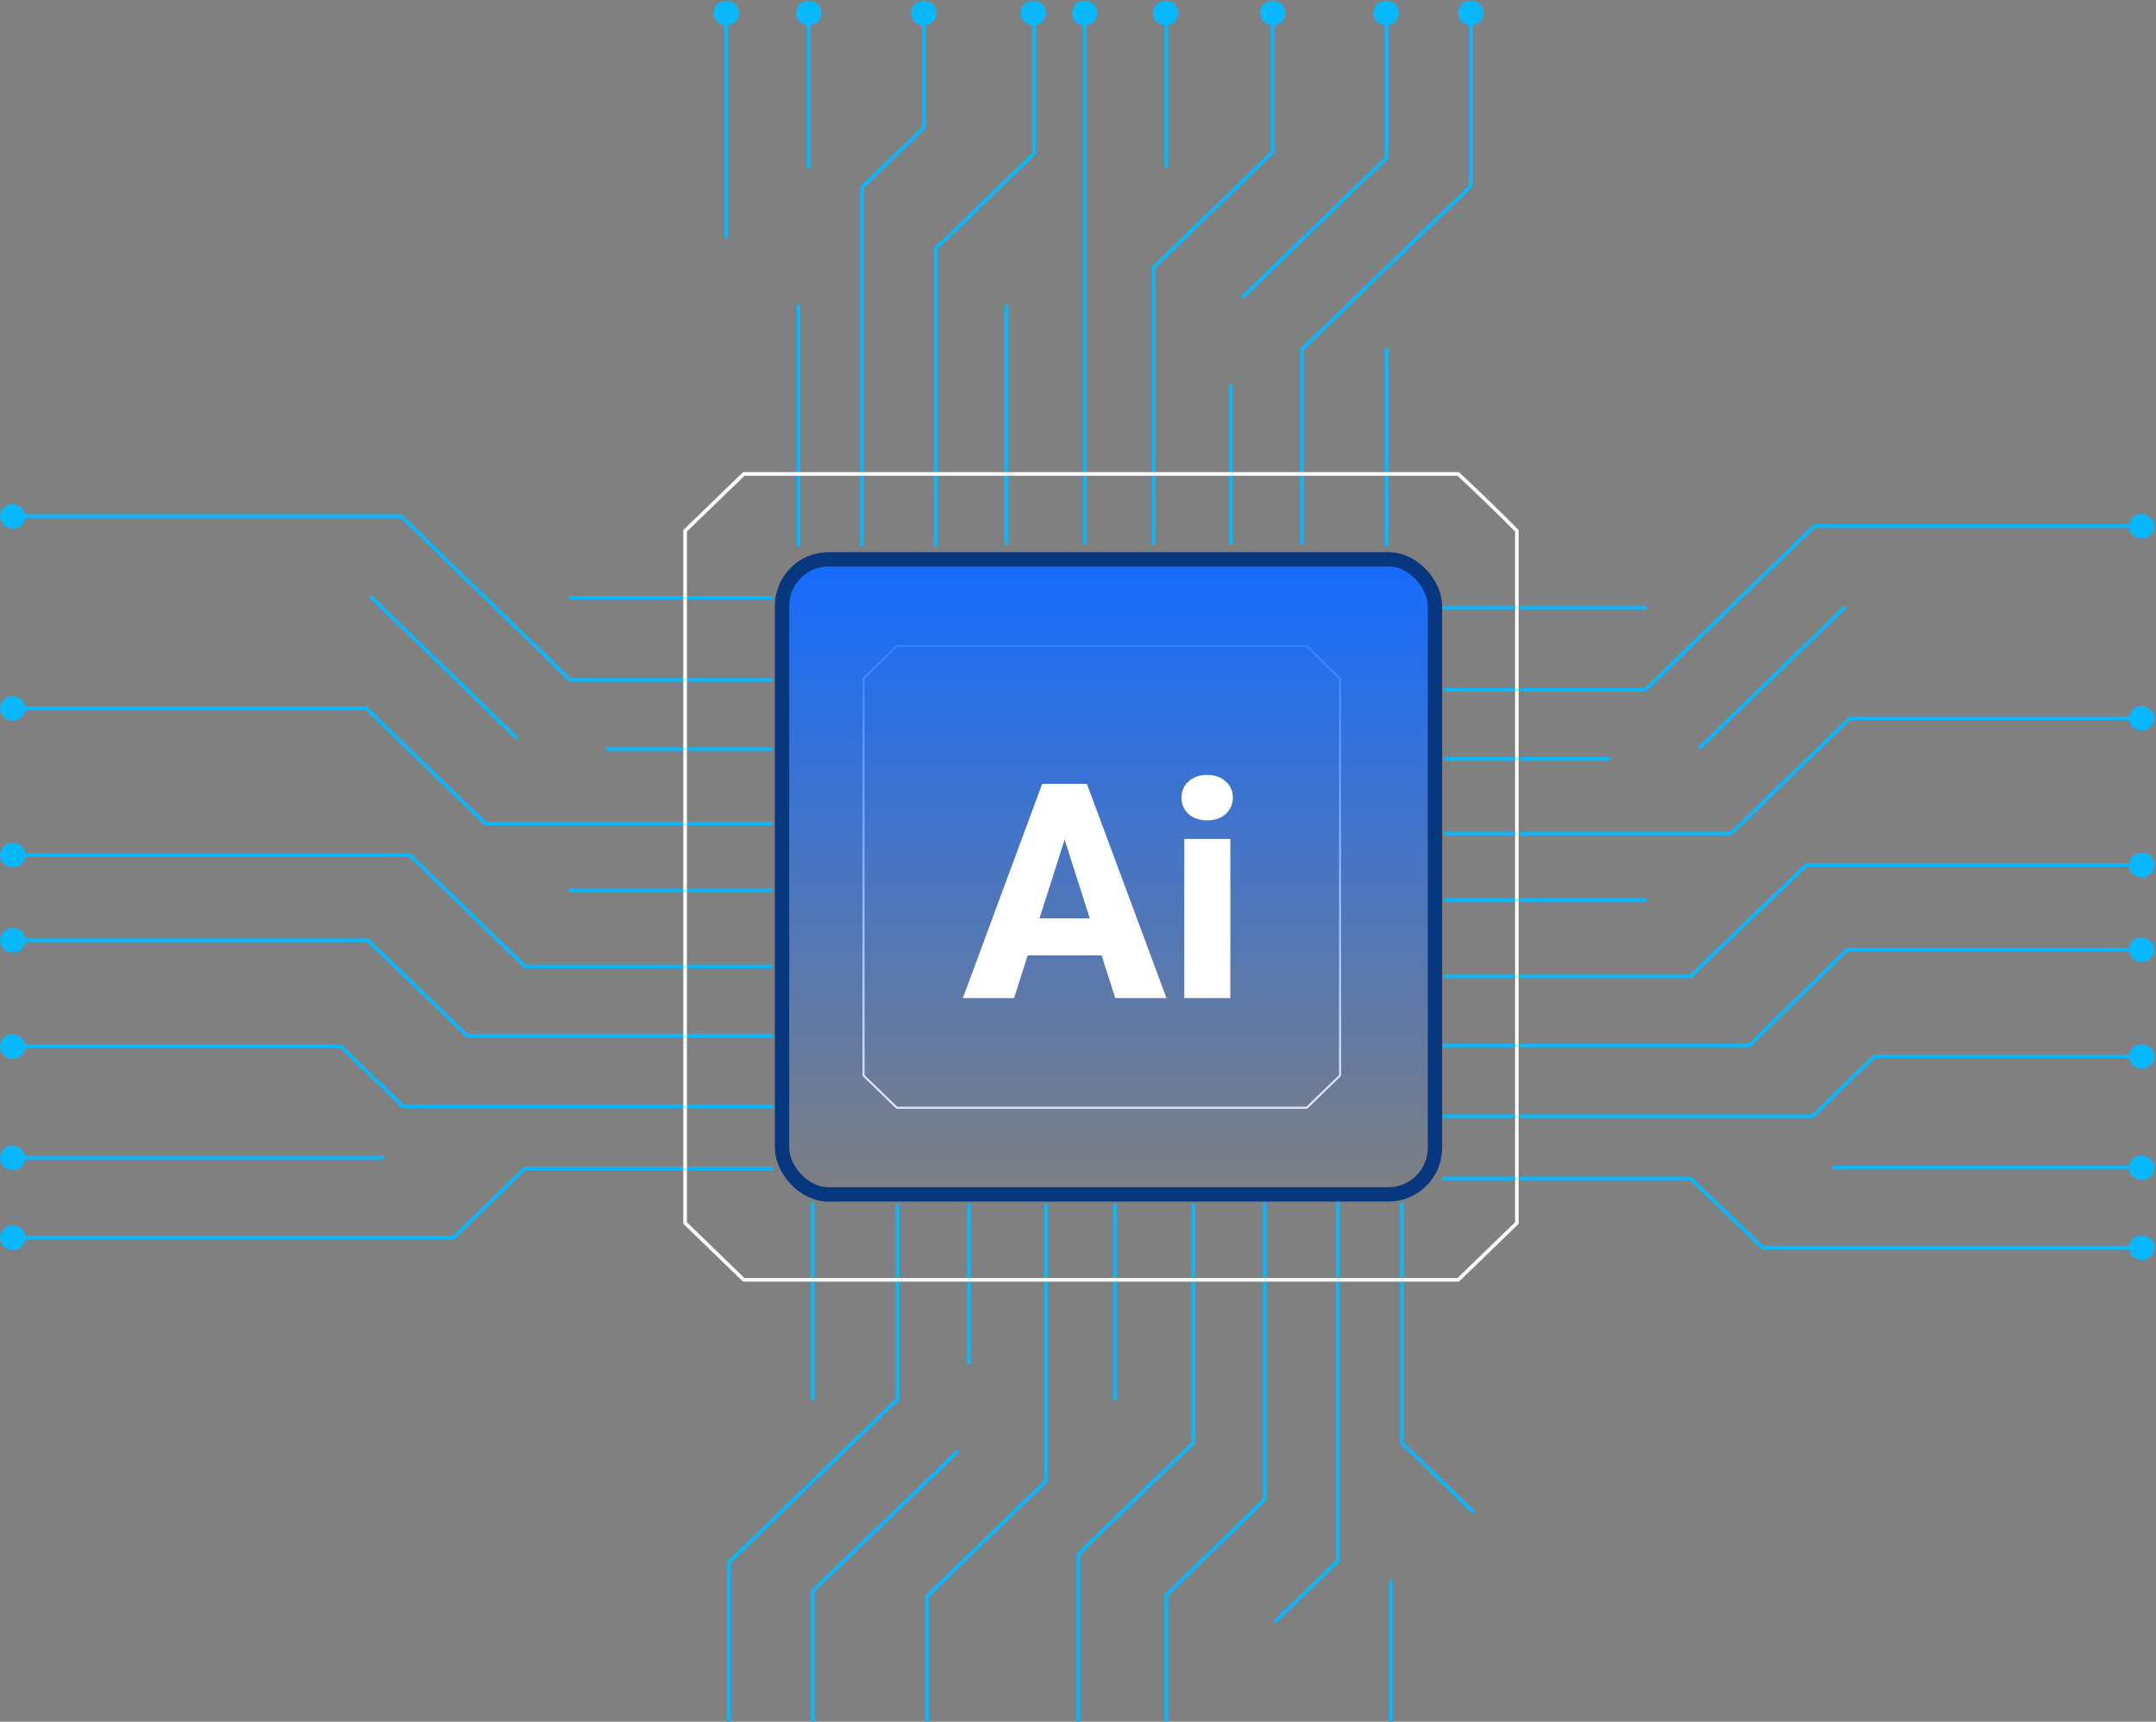 <svg width="601" height="480" viewBox="0 0 601 480" fill="none" xmlns="http://www.w3.org/2000/svg">
<rect x="0" y="0" width="601" height="480" fill="#808080" stroke="none"/>
<path d="M215.071 325.758H146.33L126.438 345.034H5.092" stroke="#07B8FF" stroke-width="1.004" stroke-miterlimit="10" stroke-linecap="round" stroke-linejoin="round"/>
<path d="M215.071 308.408H112.292L95.051 291.702H5.092" stroke="#07B8FF" stroke-width="1.004" stroke-miterlimit="10" stroke-linecap="round" stroke-linejoin="round"/>
<path d="M106.545 322.759H5.092" stroke="#07B8FF" stroke-width="1.004" stroke-miterlimit="10" stroke-linecap="round" stroke-linejoin="round"/>
<path d="M215.071 288.703H130.195L102.566 262.144H3.766" stroke="#07B8FF" stroke-width="1.004" stroke-miterlimit="10" stroke-linecap="round" stroke-linejoin="round"/>
<path d="M5.092 238.369H114.281L146.33 269.427H214.85" stroke="#07B8FF" stroke-width="1.004" stroke-miterlimit="10" stroke-linecap="round" stroke-linejoin="round"/>
<path d="M214.85 248.222H158.929" stroke="#07B8FF" stroke-width="1.004" stroke-miterlimit="10" stroke-linecap="round" stroke-linejoin="round"/>
<path d="M214.85 229.588H135.279L102.124 197.459H2.218" stroke="#07B8FF" stroke-width="1.004" stroke-miterlimit="10" stroke-linecap="round" stroke-linejoin="round"/>
<path d="M214.85 208.811H169.317" stroke="#07B8FF" stroke-width="1.004" stroke-miterlimit="10" stroke-linecap="round" stroke-linejoin="round"/>
<path d="M143.899 205.599L103.671 166.616" stroke="#07B8FF" stroke-width="1.004" stroke-miterlimit="10" stroke-linecap="round" stroke-linejoin="round"/>
<path d="M214.85 189.535H158.929L111.85 143.913H5.092" stroke="#07B8FF" stroke-width="1.004" stroke-miterlimit="10" stroke-linecap="round" stroke-linejoin="round"/>
<path d="M215.071 166.616H158.929" stroke="#07B8FF" stroke-width="1.004" stroke-miterlimit="10" stroke-linecap="round" stroke-linejoin="round"/>
<path d="M202.472 65.949V5.762" stroke="#07B8FF" stroke-width="1.004" stroke-miterlimit="10" stroke-linecap="round" stroke-linejoin="round"/>
<path d="M222.586 151.838V85.225" stroke="#07B8FF" stroke-width="1.004" stroke-miterlimit="10" stroke-linecap="round" stroke-linejoin="round"/>
<path d="M240.269 151.838V52.241L257.509 35.534V5.762" stroke="#07B8FF" stroke-width="1.004" stroke-miterlimit="10" stroke-linecap="round" stroke-linejoin="round"/>
<path d="M225.459 46.458V5.762" stroke="#07B8FF" stroke-width="1.004" stroke-miterlimit="10" stroke-linecap="round" stroke-linejoin="round"/>
<path d="M260.824 151.838V69.376L288.232 42.816V6.405" stroke="#07B8FF" stroke-width="1.004" stroke-miterlimit="10" stroke-linecap="round" stroke-linejoin="round"/>
<path d="M280.496 85.225V151.409" stroke="#07B8FF" stroke-width="1.004" stroke-miterlimit="10" stroke-linecap="round" stroke-linejoin="round"/>
<path d="M325.144 5.762V46.243" stroke="#07B8FF" stroke-width="1.004" stroke-miterlimit="10" stroke-linecap="round" stroke-linejoin="round"/>
<path d="M302.378 151.409V97.434V5.762" stroke="#07B8FF" stroke-width="1.004" stroke-miterlimit="10" stroke-linecap="round" stroke-linejoin="round"/>
<path d="M321.607 151.409V74.516L354.762 42.388V6.405" stroke="#07B8FF" stroke-width="1.004" stroke-miterlimit="10" stroke-linecap="round" stroke-linejoin="round"/>
<path d="M343.048 151.409V107.501" stroke="#07B8FF" stroke-width="1.004" stroke-miterlimit="10" stroke-linecap="round" stroke-linejoin="round"/>
<path d="M346.584 82.655L386.591 43.887V5.762" stroke="#07B8FF" stroke-width="1.004" stroke-miterlimit="10" stroke-linecap="round" stroke-linejoin="round"/>
<path d="M362.94 151.409V97.434L410.02 51.812V5.762" stroke="#07B8FF" stroke-width="1.004" stroke-miterlimit="10" stroke-linecap="round" stroke-linejoin="round"/>
<path d="M386.591 151.838V97.434" stroke="#07B8FF" stroke-width="1.004" stroke-miterlimit="10" stroke-linecap="round" stroke-linejoin="round"/>
<path d="M390.79 335.61V402.223L410.683 421.499" stroke="#07B8FF" stroke-width="1.004" stroke-miterlimit="10" stroke-linecap="round" stroke-linejoin="round"/>
<path d="M372.887 335.61V435.207L355.646 451.914" stroke="#07B8FF" stroke-width="1.004" stroke-miterlimit="10" stroke-linecap="round" stroke-linejoin="round"/>
<path d="M387.696 440.991V546.157" stroke="#07B8FF" stroke-width="1.004" stroke-miterlimit="10" stroke-linecap="round" stroke-linejoin="round"/>
<path d="M352.552 335.61V418.072L325.144 444.632V546.156" stroke="#07B8FF" stroke-width="1.004" stroke-miterlimit="10" stroke-linecap="round" stroke-linejoin="round"/>
<path d="M300.61 546.156V433.28L332.659 402.222V336.039" stroke="#07B8FF" stroke-width="1.004" stroke-miterlimit="10" stroke-linecap="round" stroke-linejoin="round"/>
<path d="M310.777 336.039V390.014" stroke="#07B8FF" stroke-width="1.004" stroke-miterlimit="10" stroke-linecap="round" stroke-linejoin="round"/>
<path d="M291.548 336.039V412.932L258.393 445.06V546.156" stroke="#07B8FF" stroke-width="1.004" stroke-miterlimit="10" stroke-linecap="round" stroke-linejoin="round"/>
<path d="M270.107 336.039V379.947" stroke="#07B8FF" stroke-width="1.004" stroke-miterlimit="10" stroke-linecap="round" stroke-linejoin="round"/>
<path d="M266.792 404.793L226.564 443.561V546.156" stroke="#07B8FF" stroke-width="1.004" stroke-miterlimit="10" stroke-linecap="round" stroke-linejoin="round"/>
<path d="M250.215 336.039V390.014L203.135 435.636V546.156" stroke="#07B8FF" stroke-width="1.004" stroke-miterlimit="10" stroke-linecap="round" stroke-linejoin="round"/>
<path d="M226.564 335.61V390.014" stroke="#07B8FF" stroke-width="1.004" stroke-miterlimit="10" stroke-linecap="round" stroke-linejoin="round"/>
<path d="M402.505 328.542H471.245L491.359 347.819H597.675" stroke="#07B8FF" stroke-width="1.004" stroke-miterlimit="10" stroke-linecap="round" stroke-linejoin="round"/>
<path d="M402.505 311.193H505.284L522.525 294.486H597.675" stroke="#07B8FF" stroke-width="1.004" stroke-miterlimit="10" stroke-linecap="round" stroke-linejoin="round"/>
<path d="M511.252 325.543H597.675" stroke="#07B8FF" stroke-width="1.004" stroke-miterlimit="10" stroke-linecap="round" stroke-linejoin="round"/>
<path d="M402.505 291.488H487.602L515.01 264.714H597.012" stroke="#07B8FF" stroke-width="1.004" stroke-miterlimit="10" stroke-linecap="round" stroke-linejoin="round"/>
<path d="M597.675 241.154H503.516L471.245 272.211H402.947" stroke="#07B8FF" stroke-width="1.004" stroke-miterlimit="10" stroke-linecap="round" stroke-linejoin="round"/>
<path d="M402.947 251.006H458.647" stroke="#07B8FF" stroke-width="1.004" stroke-miterlimit="10" stroke-linecap="round" stroke-linejoin="round"/>
<path d="M402.947 232.372H482.518L515.673 200.244H597.012" stroke="#07B8FF" stroke-width="1.004" stroke-miterlimit="10" stroke-linecap="round" stroke-linejoin="round"/>
<path d="M402.947 211.596H448.479" stroke="#07B8FF" stroke-width="1.004" stroke-miterlimit="10" stroke-linecap="round" stroke-linejoin="round"/>
<path d="M473.898 208.383L514.126 169.401" stroke="#07B8FF" stroke-width="1.004" stroke-miterlimit="10" stroke-linecap="round" stroke-linejoin="round"/>
<path d="M402.947 192.319H458.647L505.726 146.697H597.675" stroke="#07B8FF" stroke-width="1.004" stroke-miterlimit="10" stroke-linecap="round" stroke-linejoin="round"/>
<path d="M402.505 169.401H458.647" stroke="#07B8FF" stroke-width="1.004" stroke-miterlimit="10" stroke-linecap="round" stroke-linejoin="round"/>
<path d="M373.55 189.106V299.841C370.013 303.268 367.803 305.41 364.267 308.837H249.994C246.457 305.41 244.247 303.268 240.71 299.841V189.106C244.247 185.679 246.457 183.537 249.994 180.11H364.267C367.803 183.537 369.792 185.679 373.55 189.106Z" stroke="white" stroke-width="0.576" stroke-miterlimit="10" stroke-linecap="round" stroke-linejoin="round"/>
<path d="M422.84 147.982V340.965C416.43 347.176 412.893 350.603 406.483 356.815H207.335C200.925 350.603 197.388 347.176 190.979 340.965V147.982C197.388 141.771 200.925 138.344 207.335 132.132H406.483C413.114 138.344 416.651 141.771 422.84 147.982Z" stroke="white" stroke-width="1.004" stroke-miterlimit="10" stroke-linecap="round" stroke-linejoin="round"/>
<rect x="218.001" y="155.932" width="182" height="177.061" rx="13" fill="url(#paint0_linear_529_53)" stroke="#07377E" stroke-width="4"/>
<path d="M7.081 262.144C7.081 264.072 5.534 265.571 3.544 265.571C1.555 265.571 0.008 264.072 0.008 262.144C0.008 260.216 1.555 258.717 3.544 258.717C5.534 258.717 7.081 260.216 7.081 262.144Z" fill="#07B8FF"/>
<path d="M7.081 238.369C7.081 240.297 5.534 241.796 3.544 241.796C1.555 241.796 0.008 240.297 0.008 238.369C0.008 236.441 1.555 234.942 3.544 234.942C5.534 234.942 7.081 236.441 7.081 238.369Z" fill="#07B8FF"/>
<path d="M600.548 241.154C600.548 243.081 599.001 244.581 597.012 244.581C595.022 244.581 593.475 243.081 593.475 241.154C593.475 239.226 595.022 237.727 597.012 237.727C599.001 237.727 600.548 239.226 600.548 241.154Z" fill="#07B8FF"/>
<path d="M600.548 200.244C600.548 202.172 599.001 203.671 597.012 203.671C595.022 203.671 593.475 202.172 593.475 200.244C593.475 198.316 595.022 196.817 597.012 196.817C599.001 197.031 600.548 198.53 600.548 200.244Z" fill="#07B8FF"/>
<path d="M600.548 146.697C600.548 148.625 599.001 150.124 597.012 150.124C595.022 150.124 593.475 148.625 593.475 146.697C593.475 144.77 595.022 143.27 597.012 143.27C599.001 143.484 600.548 144.984 600.548 146.697Z" fill="#07B8FF"/>
<path d="M413.556 3.62C413.556 5.548 412.009 7.047 410.02 7.047C408.031 7.047 406.483 5.548 406.483 3.62C406.483 1.692 408.031 0.193 410.02 0.193C412.009 0.193 413.556 1.692 413.556 3.62Z" fill="#07B8FF"/>
<path d="M389.906 3.62C389.906 5.548 388.359 7.047 386.369 7.047C384.38 7.047 382.833 5.548 382.833 3.62C382.833 1.692 384.38 0.193 386.369 0.193C388.359 0.193 389.906 1.692 389.906 3.62Z" fill="#07B8FF"/>
<path d="M358.299 3.62C358.299 5.548 356.751 7.047 354.762 7.047C352.773 7.047 351.226 5.548 351.226 3.62C351.226 1.692 352.773 0.193 354.762 0.193C356.751 0.193 358.299 1.692 358.299 3.62Z" fill="#07B8FF"/>
<path d="M328.459 3.62C328.459 5.548 326.912 7.047 324.923 7.047C322.933 7.047 321.386 5.548 321.386 3.62C321.386 1.692 322.933 0.193 324.923 0.193C326.912 0.193 328.459 1.692 328.459 3.62Z" fill="#07B8FF"/>
<path d="M305.914 3.62C305.914 5.548 304.367 7.047 302.378 7.047C300.389 7.047 298.841 5.548 298.841 3.62C298.841 1.692 300.389 0.193 302.378 0.193C304.367 0.193 305.914 1.692 305.914 3.62Z" fill="#07B8FF"/>
<path d="M291.548 3.62C291.548 5.548 290 7.047 288.011 7.047C286.022 7.047 284.475 5.548 284.475 3.62C284.475 1.692 286.022 0.193 288.011 0.193C290 0.193 291.548 1.692 291.548 3.62Z" fill="#07B8FF"/>
<path d="M261.045 3.62C261.045 5.548 259.498 7.047 257.509 7.047C255.519 7.047 253.972 5.548 253.972 3.62C253.972 1.692 255.519 0.193 257.509 0.193C259.498 0.193 261.045 1.692 261.045 3.62Z" fill="#07B8FF"/>
<path d="M228.996 3.62C228.996 5.548 227.449 7.047 225.459 7.047C223.47 7.047 221.923 5.548 221.923 3.62C221.923 1.692 223.47 0.193 225.459 0.193C227.449 0.193 228.996 1.692 228.996 3.62Z" fill="#07B8FF"/>
<path d="M206.009 3.62C206.009 5.548 204.461 7.047 202.472 7.047C200.483 7.047 198.936 5.548 198.936 3.62C198.936 1.692 200.483 0.193 202.472 0.193C204.461 0.193 206.009 1.692 206.009 3.62Z" fill="#07B8FF"/>
<path d="M600.548 264.714C600.548 266.642 599.001 268.141 597.012 268.141C595.022 268.141 593.475 266.642 593.475 264.714C593.475 262.786 595.022 261.287 597.012 261.287C599.001 261.501 600.548 263.001 600.548 264.714Z" fill="#07B8FF"/>
<path d="M600.548 294.486C600.548 296.414 599.001 297.913 597.012 297.913C595.022 297.913 593.475 296.414 593.475 294.486C593.475 292.558 595.022 291.059 597.012 291.059C599.001 291.273 600.548 292.773 600.548 294.486Z" fill="#07B8FF"/>
<path d="M600.548 325.543C600.548 327.471 599.001 328.97 597.012 328.97C595.022 328.97 593.475 327.471 593.475 325.543C593.475 323.616 595.022 322.116 597.012 322.116C599.001 322.331 600.548 323.83 600.548 325.543Z" fill="#07B8FF"/>
<path d="M600.548 347.819C600.548 349.747 599.001 351.246 597.012 351.246C595.022 351.246 593.475 349.747 593.475 347.819C593.475 345.891 595.022 344.392 597.012 344.392C599.001 344.392 600.548 345.891 600.548 347.819Z" fill="#07B8FF"/>
<path d="M7.081 291.702C7.081 293.63 5.534 295.129 3.544 295.129C1.555 295.129 0.008 293.63 0.008 291.702C0.008 289.774 1.555 288.275 3.544 288.275C5.534 288.489 7.081 289.989 7.081 291.702Z" fill="#07B8FF"/>
<path d="M7.081 322.759C7.081 324.687 5.534 326.186 3.544 326.186C1.555 326.186 0.008 324.687 0.008 322.759C0.008 320.831 1.555 319.332 3.544 319.332C5.534 319.546 7.081 321.046 7.081 322.759Z" fill="#07B8FF"/>
<path d="M7.081 345.034C7.081 346.962 5.534 348.461 3.544 348.461C1.555 348.461 0.008 346.962 0.008 345.034C0.008 343.107 1.555 341.607 3.544 341.607C5.534 341.607 7.081 343.107 7.081 345.034Z" fill="#07B8FF"/>
<path d="M7.081 197.459C7.081 199.387 5.534 200.886 3.544 200.886C1.555 200.886 0.008 199.387 0.008 197.459C0.008 195.532 1.555 194.032 3.544 194.032C5.534 194.246 7.081 195.746 7.081 197.459Z" fill="#07B8FF"/>
<path d="M7.081 143.913C7.081 145.84 5.534 147.34 3.544 147.34C1.555 147.34 0.008 145.84 0.008 143.913C0.008 141.985 1.555 140.486 3.544 140.486C5.534 140.7 7.081 142.199 7.081 143.913Z" fill="#07B8FF"/>
<path d="M298.098 229.901L282.676 278.258H268.402L290.51 218.539H299.533L298.098 229.901ZM310.895 278.258L295.432 229.901L293.832 218.539H302.979L325.168 278.258H310.895ZM310.238 256.028V266.364H279.107V256.028H310.238ZM342.969 233.879V278.258H330.131V233.879H342.969ZM329.352 222.395C329.352 220.535 330.008 219.018 331.32 217.842C332.633 216.639 334.355 216.037 336.488 216.037C338.621 216.037 340.344 216.639 341.656 217.842C342.996 219.018 343.666 220.535 343.666 222.395C343.666 224.227 342.996 225.744 341.656 226.948C340.344 228.123 338.621 228.711 336.488 228.711C334.355 228.711 332.633 228.123 331.32 226.948C330.008 225.744 329.352 224.227 329.352 222.395Z" fill="white"/>
<defs>
<linearGradient id="paint0_linear_529_53" x1="309.001" y1="153.932" x2="309.001" y2="334.992" gradientUnits="userSpaceOnUse">
<stop stop-color="#146BFF"/>
<stop offset="1" stop-color="#146BFF" stop-opacity="0"/>
</linearGradient>
</defs>
</svg>
